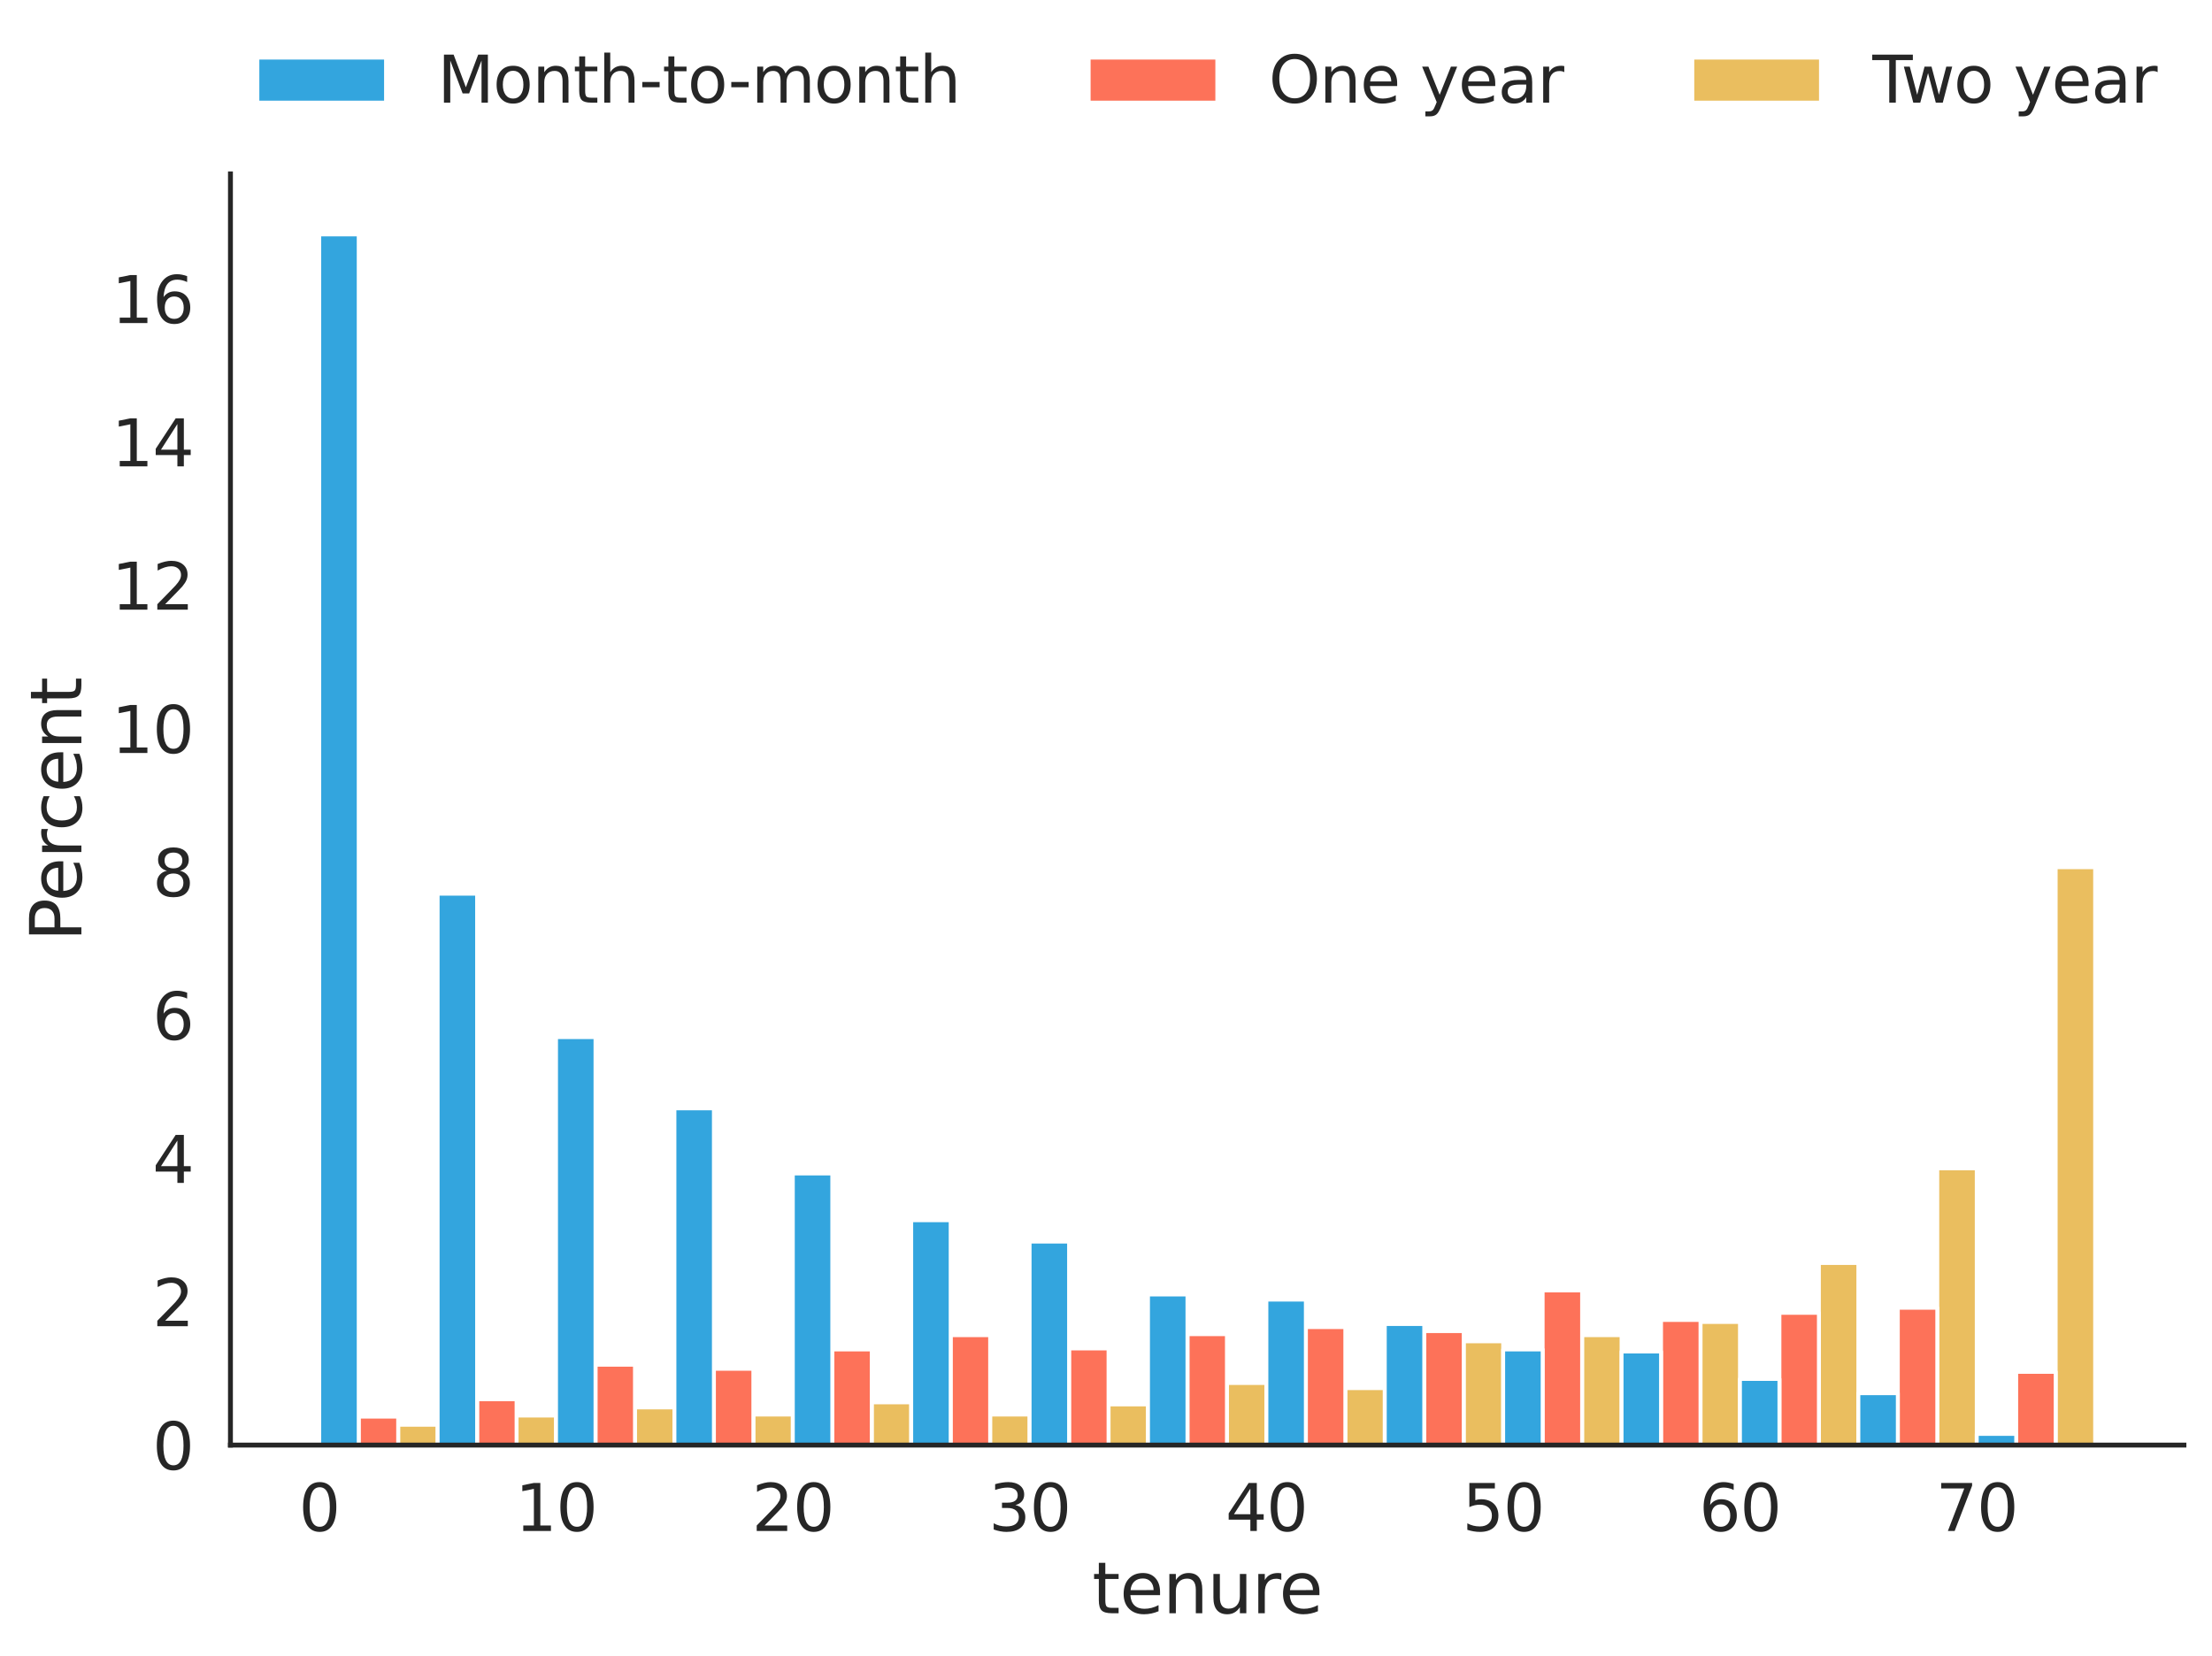 <?xml version="1.0" encoding="utf-8" standalone="no"?>
<!DOCTYPE svg PUBLIC "-//W3C//DTD SVG 1.1//EN"
  "http://www.w3.org/Graphics/SVG/1.1/DTD/svg11.dtd">
<svg xmlns:xlink="http://www.w3.org/1999/xlink" width="567.437pt" height="424.868pt" viewBox="0 0 567.437 424.868" xmlns="http://www.w3.org/2000/svg" version="1.1">
 <defs>
  <style type="text/css">*{stroke-linejoin: round; stroke-linecap: butt}</style>
 </defs>
 <g id="figure_1">
  <g id="patch_1">
   <path d="M 0 424.868 
L 567.437 424.868 
L 567.437 0 
L 0 0 
z
" style="fill: #ffffff"/>
  </g>
  <g id="axes_1">
   <g id="patch_2">
    <path d="M 59.117 370.779 
L 560.237 370.779 
L 560.237 44.619 
L 59.117 44.619 
z
" style="fill: #ffffff"/>
   </g>
   <g id="matplotlib.axis_1">
    <g id="xtick_1">
     <g id="text_1">
      <!-- 0 -->
      <g style="fill: #262626" transform="translate(76.646 392.816)scale(0.165 -0.165)">
       <defs>
        <path id="DejaVuSans-30" d="M 2034 4250 
Q 1547 4250 1301 3770 
Q 1056 3291 1056 2328 
Q 1056 1369 1301 889 
Q 1547 409 2034 409 
Q 2525 409 2770 889 
Q 3016 1369 3016 2328 
Q 3016 3291 2770 3770 
Q 2525 4250 2034 4250 
z
M 2034 4750 
Q 2819 4750 3233 4129 
Q 3647 3509 3647 2328 
Q 3647 1150 3233 529 
Q 2819 -91 2034 -91 
Q 1250 -91 836 529 
Q 422 1150 422 2328 
Q 422 3509 836 4129 
Q 1250 4750 2034 4750 
z
" transform="scale(0.016)"/>
       </defs>
       <use xlink:href="#DejaVuSans-30"/>
      </g>
     </g>
    </g>
    <g id="xtick_2">
     <g id="text_2">
      <!-- 10 -->
      <g style="fill: #262626" transform="translate(132.139 392.816)scale(0.165 -0.165)">
       <defs>
        <path id="DejaVuSans-31" d="M 794 531 
L 1825 531 
L 1825 4091 
L 703 3866 
L 703 4441 
L 1819 4666 
L 2450 4666 
L 2450 531 
L 3481 531 
L 3481 0 
L 794 0 
L 794 531 
z
" transform="scale(0.016)"/>
       </defs>
       <use xlink:href="#DejaVuSans-31"/>
       <use xlink:href="#DejaVuSans-30" x="63.623"/>
      </g>
     </g>
    </g>
    <g id="xtick_3">
     <g id="text_3">
      <!-- 20 -->
      <g style="fill: #262626" transform="translate(192.881 392.816)scale(0.165 -0.165)">
       <defs>
        <path id="DejaVuSans-32" d="M 1228 531 
L 3431 531 
L 3431 0 
L 469 0 
L 469 531 
Q 828 903 1448 1529 
Q 2069 2156 2228 2338 
Q 2531 2678 2651 2914 
Q 2772 3150 2772 3378 
Q 2772 3750 2511 3984 
Q 2250 4219 1831 4219 
Q 1534 4219 1204 4116 
Q 875 4013 500 3803 
L 500 4441 
Q 881 4594 1212 4672 
Q 1544 4750 1819 4750 
Q 2544 4750 2975 4387 
Q 3406 4025 3406 3419 
Q 3406 3131 3298 2873 
Q 3191 2616 2906 2266 
Q 2828 2175 2409 1742 
Q 1991 1309 1228 531 
z
" transform="scale(0.016)"/>
       </defs>
       <use xlink:href="#DejaVuSans-32"/>
       <use xlink:href="#DejaVuSans-30" x="63.623"/>
      </g>
     </g>
    </g>
    <g id="xtick_4">
     <g id="text_4">
      <!-- 30 -->
      <g style="fill: #262626" transform="translate(253.622 392.816)scale(0.165 -0.165)">
       <defs>
        <path id="DejaVuSans-33" d="M 2597 2516 
Q 3050 2419 3304 2112 
Q 3559 1806 3559 1356 
Q 3559 666 3084 287 
Q 2609 -91 1734 -91 
Q 1441 -91 1130 -33 
Q 819 25 488 141 
L 488 750 
Q 750 597 1062 519 
Q 1375 441 1716 441 
Q 2309 441 2620 675 
Q 2931 909 2931 1356 
Q 2931 1769 2642 2001 
Q 2353 2234 1838 2234 
L 1294 2234 
L 1294 2753 
L 1863 2753 
Q 2328 2753 2575 2939 
Q 2822 3125 2822 3475 
Q 2822 3834 2567 4026 
Q 2313 4219 1838 4219 
Q 1578 4219 1281 4162 
Q 984 4106 628 3988 
L 628 4550 
Q 988 4650 1302 4700 
Q 1616 4750 1894 4750 
Q 2613 4750 3031 4423 
Q 3450 4097 3450 3541 
Q 3450 3153 3228 2886 
Q 3006 2619 2597 2516 
z
" transform="scale(0.016)"/>
       </defs>
       <use xlink:href="#DejaVuSans-33"/>
       <use xlink:href="#DejaVuSans-30" x="63.623"/>
      </g>
     </g>
    </g>
    <g id="xtick_5">
     <g id="text_5">
      <!-- 40 -->
      <g style="fill: #262626" transform="translate(314.364 392.816)scale(0.165 -0.165)">
       <defs>
        <path id="DejaVuSans-34" d="M 2419 4116 
L 825 1625 
L 2419 1625 
L 2419 4116 
z
M 2253 4666 
L 3047 4666 
L 3047 1625 
L 3713 1625 
L 3713 1100 
L 3047 1100 
L 3047 0 
L 2419 0 
L 2419 1100 
L 313 1100 
L 313 1709 
L 2253 4666 
z
" transform="scale(0.016)"/>
       </defs>
       <use xlink:href="#DejaVuSans-34"/>
       <use xlink:href="#DejaVuSans-30" x="63.623"/>
      </g>
     </g>
    </g>
    <g id="xtick_6">
     <g id="text_6">
      <!-- 50 -->
      <g style="fill: #262626" transform="translate(375.106 392.816)scale(0.165 -0.165)">
       <defs>
        <path id="DejaVuSans-35" d="M 691 4666 
L 3169 4666 
L 3169 4134 
L 1269 4134 
L 1269 2991 
Q 1406 3038 1543 3061 
Q 1681 3084 1819 3084 
Q 2600 3084 3056 2656 
Q 3513 2228 3513 1497 
Q 3513 744 3044 326 
Q 2575 -91 1722 -91 
Q 1428 -91 1123 -41 
Q 819 9 494 109 
L 494 744 
Q 775 591 1075 516 
Q 1375 441 1709 441 
Q 2250 441 2565 725 
Q 2881 1009 2881 1497 
Q 2881 1984 2565 2268 
Q 2250 2553 1709 2553 
Q 1456 2553 1204 2497 
Q 953 2441 691 2322 
L 691 4666 
z
" transform="scale(0.016)"/>
       </defs>
       <use xlink:href="#DejaVuSans-35"/>
       <use xlink:href="#DejaVuSans-30" x="63.623"/>
      </g>
     </g>
    </g>
    <g id="xtick_7">
     <g id="text_7">
      <!-- 60 -->
      <g style="fill: #262626" transform="translate(435.848 392.816)scale(0.165 -0.165)">
       <defs>
        <path id="DejaVuSans-36" d="M 2113 2584 
Q 1688 2584 1439 2293 
Q 1191 2003 1191 1497 
Q 1191 994 1439 701 
Q 1688 409 2113 409 
Q 2538 409 2786 701 
Q 3034 994 3034 1497 
Q 3034 2003 2786 2293 
Q 2538 2584 2113 2584 
z
M 3366 4563 
L 3366 3988 
Q 3128 4100 2886 4159 
Q 2644 4219 2406 4219 
Q 1781 4219 1451 3797 
Q 1122 3375 1075 2522 
Q 1259 2794 1537 2939 
Q 1816 3084 2150 3084 
Q 2853 3084 3261 2657 
Q 3669 2231 3669 1497 
Q 3669 778 3244 343 
Q 2819 -91 2113 -91 
Q 1303 -91 875 529 
Q 447 1150 447 2328 
Q 447 3434 972 4092 
Q 1497 4750 2381 4750 
Q 2619 4750 2861 4703 
Q 3103 4656 3366 4563 
z
" transform="scale(0.016)"/>
       </defs>
       <use xlink:href="#DejaVuSans-36"/>
       <use xlink:href="#DejaVuSans-30" x="63.623"/>
      </g>
     </g>
    </g>
    <g id="xtick_8">
     <g id="text_8">
      <!-- 70 -->
      <g style="fill: #262626" transform="translate(496.59 392.816)scale(0.165 -0.165)">
       <defs>
        <path id="DejaVuSans-37" d="M 525 4666 
L 3525 4666 
L 3525 4397 
L 1831 0 
L 1172 0 
L 2766 4134 
L 525 4134 
L 525 4666 
z
" transform="scale(0.016)"/>
       </defs>
       <use xlink:href="#DejaVuSans-37"/>
       <use xlink:href="#DejaVuSans-30" x="63.623"/>
      </g>
     </g>
    </g>
    <g id="text_9">
     <!-- tenure -->
     <g style="fill: #262626" transform="translate(280.168 413.925)scale(0.18 -0.18)">
      <defs>
       <path id="DejaVuSans-74" d="M 1172 4494 
L 1172 3500 
L 2356 3500 
L 2356 3053 
L 1172 3053 
L 1172 1153 
Q 1172 725 1289 603 
Q 1406 481 1766 481 
L 2356 481 
L 2356 0 
L 1766 0 
Q 1100 0 847 248 
Q 594 497 594 1153 
L 594 3053 
L 172 3053 
L 172 3500 
L 594 3500 
L 594 4494 
L 1172 4494 
z
" transform="scale(0.016)"/>
       <path id="DejaVuSans-65" d="M 3597 1894 
L 3597 1613 
L 953 1613 
Q 991 1019 1311 708 
Q 1631 397 2203 397 
Q 2534 397 2845 478 
Q 3156 559 3463 722 
L 3463 178 
Q 3153 47 2828 -22 
Q 2503 -91 2169 -91 
Q 1331 -91 842 396 
Q 353 884 353 1716 
Q 353 2575 817 3079 
Q 1281 3584 2069 3584 
Q 2775 3584 3186 3129 
Q 3597 2675 3597 1894 
z
M 3022 2063 
Q 3016 2534 2758 2815 
Q 2500 3097 2075 3097 
Q 1594 3097 1305 2825 
Q 1016 2553 972 2059 
L 3022 2063 
z
" transform="scale(0.016)"/>
       <path id="DejaVuSans-6e" d="M 3513 2113 
L 3513 0 
L 2938 0 
L 2938 2094 
Q 2938 2591 2744 2837 
Q 2550 3084 2163 3084 
Q 1697 3084 1428 2787 
Q 1159 2491 1159 1978 
L 1159 0 
L 581 0 
L 581 3500 
L 1159 3500 
L 1159 2956 
Q 1366 3272 1645 3428 
Q 1925 3584 2291 3584 
Q 2894 3584 3203 3211 
Q 3513 2838 3513 2113 
z
" transform="scale(0.016)"/>
       <path id="DejaVuSans-75" d="M 544 1381 
L 544 3500 
L 1119 3500 
L 1119 1403 
Q 1119 906 1312 657 
Q 1506 409 1894 409 
Q 2359 409 2629 706 
Q 2900 1003 2900 1516 
L 2900 3500 
L 3475 3500 
L 3475 0 
L 2900 0 
L 2900 538 
Q 2691 219 2414 64 
Q 2138 -91 1772 -91 
Q 1169 -91 856 284 
Q 544 659 544 1381 
z
M 1991 3584 
L 1991 3584 
z
" transform="scale(0.016)"/>
       <path id="DejaVuSans-72" d="M 2631 2963 
Q 2534 3019 2420 3045 
Q 2306 3072 2169 3072 
Q 1681 3072 1420 2755 
Q 1159 2438 1159 1844 
L 1159 0 
L 581 0 
L 581 3500 
L 1159 3500 
L 1159 2956 
Q 1341 3275 1631 3429 
Q 1922 3584 2338 3584 
Q 2397 3584 2469 3576 
Q 2541 3569 2628 3553 
L 2631 2963 
z
" transform="scale(0.016)"/>
      </defs>
      <use xlink:href="#DejaVuSans-74"/>
      <use xlink:href="#DejaVuSans-65" x="39.209"/>
      <use xlink:href="#DejaVuSans-6e" x="100.732"/>
      <use xlink:href="#DejaVuSans-75" x="164.111"/>
      <use xlink:href="#DejaVuSans-72" x="227.49"/>
      <use xlink:href="#DejaVuSans-65" x="266.354"/>
     </g>
    </g>
   </g>
   <g id="matplotlib.axis_2">
    <g id="ytick_1">
     <g id="text_10">
      <!-- 0 -->
      <g style="fill: #262626" transform="translate(39.119 377.048)scale(0.165 -0.165)">
       <use xlink:href="#DejaVuSans-30"/>
      </g>
     </g>
    </g>
    <g id="ytick_2">
     <g id="text_11">
      <!-- 2 -->
      <g style="fill: #262626" transform="translate(39.119 340.279)scale(0.165 -0.165)">
       <use xlink:href="#DejaVuSans-32"/>
      </g>
     </g>
    </g>
    <g id="ytick_3">
     <g id="text_12">
      <!-- 4 -->
      <g style="fill: #262626" transform="translate(39.119 303.51)scale(0.165 -0.165)">
       <use xlink:href="#DejaVuSans-34"/>
      </g>
     </g>
    </g>
    <g id="ytick_4">
     <g id="text_13">
      <!-- 6 -->
      <g style="fill: #262626" transform="translate(39.119 266.741)scale(0.165 -0.165)">
       <use xlink:href="#DejaVuSans-36"/>
      </g>
     </g>
    </g>
    <g id="ytick_5">
     <g id="text_14">
      <!-- 8 -->
      <g style="fill: #262626" transform="translate(39.119 229.972)scale(0.165 -0.165)">
       <defs>
        <path id="DejaVuSans-38" d="M 2034 2216 
Q 1584 2216 1326 1975 
Q 1069 1734 1069 1313 
Q 1069 891 1326 650 
Q 1584 409 2034 409 
Q 2484 409 2743 651 
Q 3003 894 3003 1313 
Q 3003 1734 2745 1975 
Q 2488 2216 2034 2216 
z
M 1403 2484 
Q 997 2584 770 2862 
Q 544 3141 544 3541 
Q 544 4100 942 4425 
Q 1341 4750 2034 4750 
Q 2731 4750 3128 4425 
Q 3525 4100 3525 3541 
Q 3525 3141 3298 2862 
Q 3072 2584 2669 2484 
Q 3125 2378 3379 2068 
Q 3634 1759 3634 1313 
Q 3634 634 3220 271 
Q 2806 -91 2034 -91 
Q 1263 -91 848 271 
Q 434 634 434 1313 
Q 434 1759 690 2068 
Q 947 2378 1403 2484 
z
M 1172 3481 
Q 1172 3119 1398 2916 
Q 1625 2713 2034 2713 
Q 2441 2713 2670 2916 
Q 2900 3119 2900 3481 
Q 2900 3844 2670 4047 
Q 2441 4250 2034 4250 
Q 1625 4250 1398 4047 
Q 1172 3844 1172 3481 
z
" transform="scale(0.016)"/>
       </defs>
       <use xlink:href="#DejaVuSans-38"/>
      </g>
     </g>
    </g>
    <g id="ytick_6">
     <g id="text_15">
      <!-- 10 -->
      <g style="fill: #262626" transform="translate(28.621 193.202)scale(0.165 -0.165)">
       <use xlink:href="#DejaVuSans-31"/>
       <use xlink:href="#DejaVuSans-30" x="63.623"/>
      </g>
     </g>
    </g>
    <g id="ytick_7">
     <g id="text_16">
      <!-- 12 -->
      <g style="fill: #262626" transform="translate(28.621 156.433)scale(0.165 -0.165)">
       <use xlink:href="#DejaVuSans-31"/>
       <use xlink:href="#DejaVuSans-32" x="63.623"/>
      </g>
     </g>
    </g>
    <g id="ytick_8">
     <g id="text_17">
      <!-- 14 -->
      <g style="fill: #262626" transform="translate(28.621 119.664)scale(0.165 -0.165)">
       <use xlink:href="#DejaVuSans-31"/>
       <use xlink:href="#DejaVuSans-34" x="63.623"/>
      </g>
     </g>
    </g>
    <g id="ytick_9">
     <g id="text_18">
      <!-- 16 -->
      <g style="fill: #262626" transform="translate(28.621 82.895)scale(0.165 -0.165)">
       <use xlink:href="#DejaVuSans-31"/>
       <use xlink:href="#DejaVuSans-36" x="63.623"/>
      </g>
     </g>
    </g>
    <g id="text_19">
     <!-- Percent -->
     <g style="fill: #262626" transform="translate(20.877 241.553)rotate(-90)scale(0.18 -0.18)">
      <defs>
       <path id="DejaVuSans-50" d="M 1259 4147 
L 1259 2394 
L 2053 2394 
Q 2494 2394 2734 2622 
Q 2975 2850 2975 3272 
Q 2975 3691 2734 3919 
Q 2494 4147 2053 4147 
L 1259 4147 
z
M 628 4666 
L 2053 4666 
Q 2838 4666 3239 4311 
Q 3641 3956 3641 3272 
Q 3641 2581 3239 2228 
Q 2838 1875 2053 1875 
L 1259 1875 
L 1259 0 
L 628 0 
L 628 4666 
z
" transform="scale(0.016)"/>
       <path id="DejaVuSans-63" d="M 3122 3366 
L 3122 2828 
Q 2878 2963 2633 3030 
Q 2388 3097 2138 3097 
Q 1578 3097 1268 2742 
Q 959 2388 959 1747 
Q 959 1106 1268 751 
Q 1578 397 2138 397 
Q 2388 397 2633 464 
Q 2878 531 3122 666 
L 3122 134 
Q 2881 22 2623 -34 
Q 2366 -91 2075 -91 
Q 1284 -91 818 406 
Q 353 903 353 1747 
Q 353 2603 823 3093 
Q 1294 3584 2113 3584 
Q 2378 3584 2631 3529 
Q 2884 3475 3122 3366 
z
" transform="scale(0.016)"/>
      </defs>
      <use xlink:href="#DejaVuSans-50"/>
      <use xlink:href="#DejaVuSans-65" x="56.678"/>
      <use xlink:href="#DejaVuSans-72" x="118.201"/>
      <use xlink:href="#DejaVuSans-63" x="157.064"/>
      <use xlink:href="#DejaVuSans-65" x="212.045"/>
      <use xlink:href="#DejaVuSans-6e" x="273.568"/>
      <use xlink:href="#DejaVuSans-74" x="336.947"/>
     </g>
    </g>
   </g>
   <g id="patch_3">
    <path d="M 102.142 370.779 
L 112.266 370.779 
L 112.266 365.558 
L 102.142 365.558 
z
" clip-path="url(#p3e8f21738a)" style="fill: #e5ae38; fill-opacity: 0.8; stroke: #ffffff; stroke-linejoin: miter"/>
   </g>
   <g id="patch_4">
    <path d="M 132.513 370.779 
L 142.637 370.779 
L 142.637 363.209 
L 132.513 363.209 
z
" clip-path="url(#p3e8f21738a)" style="fill: #e5ae38; fill-opacity: 0.8; stroke: #ffffff; stroke-linejoin: miter"/>
   </g>
   <g id="patch_5">
    <path d="M 162.884 370.779 
L 173.008 370.779 
L 173.008 361.121 
L 162.884 361.121 
z
" clip-path="url(#p3e8f21738a)" style="fill: #e5ae38; fill-opacity: 0.8; stroke: #ffffff; stroke-linejoin: miter"/>
   </g>
   <g id="patch_6">
    <path d="M 193.255 370.779 
L 203.379 370.779 
L 203.379 362.948 
L 193.255 362.948 
z
" clip-path="url(#p3e8f21738a)" style="fill: #e5ae38; fill-opacity: 0.8; stroke: #ffffff; stroke-linejoin: miter"/>
   </g>
   <g id="patch_7">
    <path d="M 223.626 370.779 
L 233.75 370.779 
L 233.75 359.816 
L 223.626 359.816 
z
" clip-path="url(#p3e8f21738a)" style="fill: #e5ae38; fill-opacity: 0.8; stroke: #ffffff; stroke-linejoin: miter"/>
   </g>
   <g id="patch_8">
    <path d="M 253.997 370.779 
L 264.121 370.779 
L 264.121 362.948 
L 253.997 362.948 
z
" clip-path="url(#p3e8f21738a)" style="fill: #e5ae38; fill-opacity: 0.8; stroke: #ffffff; stroke-linejoin: miter"/>
   </g>
   <g id="patch_9">
    <path d="M 284.368 370.779 
L 294.491 370.779 
L 294.491 360.338 
L 284.368 360.338 
z
" clip-path="url(#p3e8f21738a)" style="fill: #e5ae38; fill-opacity: 0.8; stroke: #ffffff; stroke-linejoin: miter"/>
   </g>
   <g id="patch_10">
    <path d="M 314.739 370.779 
L 324.862 370.779 
L 324.862 354.856 
L 314.739 354.856 
z
" clip-path="url(#p3e8f21738a)" style="fill: #e5ae38; fill-opacity: 0.8; stroke: #ffffff; stroke-linejoin: miter"/>
   </g>
   <g id="patch_11">
    <path d="M 345.11 370.779 
L 355.233 370.779 
L 355.233 356.161 
L 345.11 356.161 
z
" clip-path="url(#p3e8f21738a)" style="fill: #e5ae38; fill-opacity: 0.8; stroke: #ffffff; stroke-linejoin: miter"/>
   </g>
   <g id="patch_12">
    <path d="M 375.481 370.779 
L 385.604 370.779 
L 385.604 344.154 
L 375.481 344.154 
z
" clip-path="url(#p3e8f21738a)" style="fill: #e5ae38; fill-opacity: 0.8; stroke: #ffffff; stroke-linejoin: miter"/>
   </g>
   <g id="patch_13">
    <path d="M 405.851 370.779 
L 415.975 370.779 
L 415.975 342.587 
L 405.851 342.587 
z
" clip-path="url(#p3e8f21738a)" style="fill: #e5ae38; fill-opacity: 0.8; stroke: #ffffff; stroke-linejoin: miter"/>
   </g>
   <g id="patch_14">
    <path d="M 436.222 370.779 
L 446.346 370.779 
L 446.346 339.194 
L 436.222 339.194 
z
" clip-path="url(#p3e8f21738a)" style="fill: #e5ae38; fill-opacity: 0.8; stroke: #ffffff; stroke-linejoin: miter"/>
   </g>
   <g id="patch_15">
    <path d="M 466.593 370.779 
L 476.717 370.779 
L 476.717 324.054 
L 466.593 324.054 
z
" clip-path="url(#p3e8f21738a)" style="fill: #e5ae38; fill-opacity: 0.8; stroke: #ffffff; stroke-linejoin: miter"/>
   </g>
   <g id="patch_16">
    <path d="M 496.964 370.779 
L 507.088 370.779 
L 507.088 299.778 
L 496.964 299.778 
z
" clip-path="url(#p3e8f21738a)" style="fill: #e5ae38; fill-opacity: 0.8; stroke: #ffffff; stroke-linejoin: miter"/>
   </g>
   <g id="patch_17">
    <path d="M 527.335 370.779 
L 537.459 370.779 
L 537.459 222.512 
L 527.335 222.512 
z
" clip-path="url(#p3e8f21738a)" style="fill: #e5ae38; fill-opacity: 0.8; stroke: #ffffff; stroke-linejoin: miter"/>
   </g>
   <g id="patch_18">
    <path d="M 92.019 370.779 
L 102.142 370.779 
L 102.142 363.47 
L 92.019 363.47 
z
" clip-path="url(#p3e8f21738a)" style="fill: #fc4f30; fill-opacity: 0.8; stroke: #ffffff; stroke-linejoin: miter"/>
   </g>
   <g id="patch_19">
    <path d="M 122.39 370.779 
L 132.513 370.779 
L 132.513 359.032 
L 122.39 359.032 
z
" clip-path="url(#p3e8f21738a)" style="fill: #fc4f30; fill-opacity: 0.8; stroke: #ffffff; stroke-linejoin: miter"/>
   </g>
   <g id="patch_20">
    <path d="M 152.761 370.779 
L 162.884 370.779 
L 162.884 350.157 
L 152.761 350.157 
z
" clip-path="url(#p3e8f21738a)" style="fill: #fc4f30; fill-opacity: 0.8; stroke: #ffffff; stroke-linejoin: miter"/>
   </g>
   <g id="patch_21">
    <path d="M 183.131 370.779 
L 193.255 370.779 
L 193.255 351.201 
L 183.131 351.201 
z
" clip-path="url(#p3e8f21738a)" style="fill: #fc4f30; fill-opacity: 0.8; stroke: #ffffff; stroke-linejoin: miter"/>
   </g>
   <g id="patch_22">
    <path d="M 213.502 370.779 
L 223.626 370.779 
L 223.626 346.242 
L 213.502 346.242 
z
" clip-path="url(#p3e8f21738a)" style="fill: #fc4f30; fill-opacity: 0.8; stroke: #ffffff; stroke-linejoin: miter"/>
   </g>
   <g id="patch_23">
    <path d="M 243.873 370.779 
L 253.997 370.779 
L 253.997 342.587 
L 243.873 342.587 
z
" clip-path="url(#p3e8f21738a)" style="fill: #fc4f30; fill-opacity: 0.8; stroke: #ffffff; stroke-linejoin: miter"/>
   </g>
   <g id="patch_24">
    <path d="M 274.244 370.779 
L 284.368 370.779 
L 284.368 345.981 
L 274.244 345.981 
z
" clip-path="url(#p3e8f21738a)" style="fill: #fc4f30; fill-opacity: 0.8; stroke: #ffffff; stroke-linejoin: miter"/>
   </g>
   <g id="patch_25">
    <path d="M 304.615 370.779 
L 314.739 370.779 
L 314.739 342.326 
L 304.615 342.326 
z
" clip-path="url(#p3e8f21738a)" style="fill: #fc4f30; fill-opacity: 0.8; stroke: #ffffff; stroke-linejoin: miter"/>
   </g>
   <g id="patch_26">
    <path d="M 334.986 370.779 
L 345.11 370.779 
L 345.11 340.499 
L 334.986 340.499 
z
" clip-path="url(#p3e8f21738a)" style="fill: #fc4f30; fill-opacity: 0.8; stroke: #ffffff; stroke-linejoin: miter"/>
   </g>
   <g id="patch_27">
    <path d="M 365.357 370.779 
L 375.481 370.779 
L 375.481 341.543 
L 365.357 341.543 
z
" clip-path="url(#p3e8f21738a)" style="fill: #fc4f30; fill-opacity: 0.8; stroke: #ffffff; stroke-linejoin: miter"/>
   </g>
   <g id="patch_28">
    <path d="M 395.728 370.779 
L 405.851 370.779 
L 405.851 331.102 
L 395.728 331.102 
z
" clip-path="url(#p3e8f21738a)" style="fill: #fc4f30; fill-opacity: 0.8; stroke: #ffffff; stroke-linejoin: miter"/>
   </g>
   <g id="patch_29">
    <path d="M 426.099 370.779 
L 436.222 370.779 
L 436.222 338.672 
L 426.099 338.672 
z
" clip-path="url(#p3e8f21738a)" style="fill: #fc4f30; fill-opacity: 0.8; stroke: #ffffff; stroke-linejoin: miter"/>
   </g>
   <g id="patch_30">
    <path d="M 456.47 370.779 
L 466.593 370.779 
L 466.593 336.845 
L 456.47 336.845 
z
" clip-path="url(#p3e8f21738a)" style="fill: #fc4f30; fill-opacity: 0.8; stroke: #ffffff; stroke-linejoin: miter"/>
   </g>
   <g id="patch_31">
    <path d="M 486.841 370.779 
L 496.964 370.779 
L 496.964 335.54 
L 486.841 335.54 
z
" clip-path="url(#p3e8f21738a)" style="fill: #fc4f30; fill-opacity: 0.8; stroke: #ffffff; stroke-linejoin: miter"/>
   </g>
   <g id="patch_32">
    <path d="M 517.211 370.779 
L 527.335 370.779 
L 527.335 351.985 
L 517.211 351.985 
z
" clip-path="url(#p3e8f21738a)" style="fill: #fc4f30; fill-opacity: 0.8; stroke: #ffffff; stroke-linejoin: miter"/>
   </g>
   <g id="patch_33">
    <path d="M 81.895 370.779 
L 92.019 370.779 
L 92.019 60.15 
L 81.895 60.15 
z
" clip-path="url(#p3e8f21738a)" style="fill: #008fd5; fill-opacity: 0.8; stroke: #ffffff; stroke-linejoin: miter"/>
   </g>
   <g id="patch_34">
    <path d="M 112.266 370.779 
L 122.39 370.779 
L 122.39 229.299 
L 112.266 229.299 
z
" clip-path="url(#p3e8f21738a)" style="fill: #008fd5; fill-opacity: 0.8; stroke: #ffffff; stroke-linejoin: miter"/>
   </g>
   <g id="patch_35">
    <path d="M 142.637 370.779 
L 152.761 370.779 
L 152.761 266.105 
L 142.637 266.105 
z
" clip-path="url(#p3e8f21738a)" style="fill: #008fd5; fill-opacity: 0.8; stroke: #ffffff; stroke-linejoin: miter"/>
   </g>
   <g id="patch_36">
    <path d="M 173.008 370.779 
L 183.131 370.779 
L 183.131 284.377 
L 173.008 284.377 
z
" clip-path="url(#p3e8f21738a)" style="fill: #008fd5; fill-opacity: 0.8; stroke: #ffffff; stroke-linejoin: miter"/>
   </g>
   <g id="patch_37">
    <path d="M 203.379 370.779 
L 213.502 370.779 
L 213.502 301.083 
L 203.379 301.083 
z
" clip-path="url(#p3e8f21738a)" style="fill: #008fd5; fill-opacity: 0.8; stroke: #ffffff; stroke-linejoin: miter"/>
   </g>
   <g id="patch_38">
    <path d="M 233.75 370.779 
L 243.873 370.779 
L 243.873 313.091 
L 233.75 313.091 
z
" clip-path="url(#p3e8f21738a)" style="fill: #008fd5; fill-opacity: 0.8; stroke: #ffffff; stroke-linejoin: miter"/>
   </g>
   <g id="patch_39">
    <path d="M 264.121 370.779 
L 274.244 370.779 
L 274.244 318.572 
L 264.121 318.572 
z
" clip-path="url(#p3e8f21738a)" style="fill: #008fd5; fill-opacity: 0.8; stroke: #ffffff; stroke-linejoin: miter"/>
   </g>
   <g id="patch_40">
    <path d="M 294.491 370.779 
L 304.615 370.779 
L 304.615 332.146 
L 294.491 332.146 
z
" clip-path="url(#p3e8f21738a)" style="fill: #008fd5; fill-opacity: 0.8; stroke: #ffffff; stroke-linejoin: miter"/>
   </g>
   <g id="patch_41">
    <path d="M 324.862 370.779 
L 334.986 370.779 
L 334.986 333.451 
L 324.862 333.451 
z
" clip-path="url(#p3e8f21738a)" style="fill: #008fd5; fill-opacity: 0.8; stroke: #ffffff; stroke-linejoin: miter"/>
   </g>
   <g id="patch_42">
    <path d="M 355.233 370.779 
L 365.357 370.779 
L 365.357 339.716 
L 355.233 339.716 
z
" clip-path="url(#p3e8f21738a)" style="fill: #008fd5; fill-opacity: 0.8; stroke: #ffffff; stroke-linejoin: miter"/>
   </g>
   <g id="patch_43">
    <path d="M 385.604 370.779 
L 395.728 370.779 
L 395.728 346.242 
L 385.604 346.242 
z
" clip-path="url(#p3e8f21738a)" style="fill: #008fd5; fill-opacity: 0.8; stroke: #ffffff; stroke-linejoin: miter"/>
   </g>
   <g id="patch_44">
    <path d="M 415.975 370.779 
L 426.099 370.779 
L 426.099 346.764 
L 415.975 346.764 
z
" clip-path="url(#p3e8f21738a)" style="fill: #008fd5; fill-opacity: 0.8; stroke: #ffffff; stroke-linejoin: miter"/>
   </g>
   <g id="patch_45">
    <path d="M 446.346 370.779 
L 456.47 370.779 
L 456.47 353.812 
L 446.346 353.812 
z
" clip-path="url(#p3e8f21738a)" style="fill: #008fd5; fill-opacity: 0.8; stroke: #ffffff; stroke-linejoin: miter"/>
   </g>
   <g id="patch_46">
    <path d="M 476.717 370.779 
L 486.841 370.779 
L 486.841 357.466 
L 476.717 357.466 
z
" clip-path="url(#p3e8f21738a)" style="fill: #008fd5; fill-opacity: 0.8; stroke: #ffffff; stroke-linejoin: miter"/>
   </g>
   <g id="patch_47">
    <path d="M 507.088 370.779 
L 517.211 370.779 
L 517.211 367.908 
L 507.088 367.908 
z
" clip-path="url(#p3e8f21738a)" style="fill: #008fd5; fill-opacity: 0.8; stroke: #ffffff; stroke-linejoin: miter"/>
   </g>
   <g id="patch_48">
    <path d="M 59.117 370.779 
L 59.117 44.619 
" style="fill: none; stroke: #262626; stroke-width: 1.25; stroke-linejoin: miter; stroke-linecap: square"/>
   </g>
   <g id="patch_49">
    <path d="M 59.117 370.779 
L 560.237 370.779 
" style="fill: none; stroke: #262626; stroke-width: 1.25; stroke-linejoin: miter; stroke-linecap: square"/>
   </g>
   <g id="legend_1">
    <g id="patch_50">
     <path d="M 66.026 26.337 
L 99.026 26.337 
L 99.026 14.787 
L 66.026 14.787 
z
" style="fill: #008fd5; fill-opacity: 0.8; stroke: #ffffff; stroke-linejoin: miter"/>
    </g>
    <g id="text_20">
     <!-- Month-to-month -->
     <g style="fill: #262626" transform="translate(112.226 26.337)scale(0.165 -0.165)">
      <defs>
       <path id="DejaVuSans-4d" d="M 628 4666 
L 1569 4666 
L 2759 1491 
L 3956 4666 
L 4897 4666 
L 4897 0 
L 4281 0 
L 4281 4097 
L 3078 897 
L 2444 897 
L 1241 4097 
L 1241 0 
L 628 0 
L 628 4666 
z
" transform="scale(0.016)"/>
       <path id="DejaVuSans-6f" d="M 1959 3097 
Q 1497 3097 1228 2736 
Q 959 2375 959 1747 
Q 959 1119 1226 758 
Q 1494 397 1959 397 
Q 2419 397 2687 759 
Q 2956 1122 2956 1747 
Q 2956 2369 2687 2733 
Q 2419 3097 1959 3097 
z
M 1959 3584 
Q 2709 3584 3137 3096 
Q 3566 2609 3566 1747 
Q 3566 888 3137 398 
Q 2709 -91 1959 -91 
Q 1206 -91 779 398 
Q 353 888 353 1747 
Q 353 2609 779 3096 
Q 1206 3584 1959 3584 
z
" transform="scale(0.016)"/>
       <path id="DejaVuSans-68" d="M 3513 2113 
L 3513 0 
L 2938 0 
L 2938 2094 
Q 2938 2591 2744 2837 
Q 2550 3084 2163 3084 
Q 1697 3084 1428 2787 
Q 1159 2491 1159 1978 
L 1159 0 
L 581 0 
L 581 4863 
L 1159 4863 
L 1159 2956 
Q 1366 3272 1645 3428 
Q 1925 3584 2291 3584 
Q 2894 3584 3203 3211 
Q 3513 2838 3513 2113 
z
" transform="scale(0.016)"/>
       <path id="DejaVuSans-2d" d="M 313 2009 
L 1997 2009 
L 1997 1497 
L 313 1497 
L 313 2009 
z
" transform="scale(0.016)"/>
       <path id="DejaVuSans-6d" d="M 3328 2828 
Q 3544 3216 3844 3400 
Q 4144 3584 4550 3584 
Q 5097 3584 5394 3201 
Q 5691 2819 5691 2113 
L 5691 0 
L 5113 0 
L 5113 2094 
Q 5113 2597 4934 2840 
Q 4756 3084 4391 3084 
Q 3944 3084 3684 2787 
Q 3425 2491 3425 1978 
L 3425 0 
L 2847 0 
L 2847 2094 
Q 2847 2600 2669 2842 
Q 2491 3084 2119 3084 
Q 1678 3084 1418 2786 
Q 1159 2488 1159 1978 
L 1159 0 
L 581 0 
L 581 3500 
L 1159 3500 
L 1159 2956 
Q 1356 3278 1631 3431 
Q 1906 3584 2284 3584 
Q 2666 3584 2933 3390 
Q 3200 3197 3328 2828 
z
" transform="scale(0.016)"/>
      </defs>
      <use xlink:href="#DejaVuSans-4d"/>
      <use xlink:href="#DejaVuSans-6f" x="86.279"/>
      <use xlink:href="#DejaVuSans-6e" x="147.461"/>
      <use xlink:href="#DejaVuSans-74" x="210.84"/>
      <use xlink:href="#DejaVuSans-68" x="250.049"/>
      <use xlink:href="#DejaVuSans-2d" x="313.428"/>
      <use xlink:href="#DejaVuSans-74" x="349.512"/>
      <use xlink:href="#DejaVuSans-6f" x="388.721"/>
      <use xlink:href="#DejaVuSans-2d" x="451.777"/>
      <use xlink:href="#DejaVuSans-6d" x="487.861"/>
      <use xlink:href="#DejaVuSans-6f" x="585.273"/>
      <use xlink:href="#DejaVuSans-6e" x="646.455"/>
      <use xlink:href="#DejaVuSans-74" x="709.834"/>
      <use xlink:href="#DejaVuSans-68" x="749.043"/>
     </g>
    </g>
    <g id="patch_51">
     <path d="M 279.27 26.337 
L 312.27 26.337 
L 312.27 14.787 
L 279.27 14.787 
z
" style="fill: #fc4f30; fill-opacity: 0.8; stroke: #ffffff; stroke-linejoin: miter"/>
    </g>
    <g id="text_21">
     <!-- One year -->
     <g style="fill: #262626" transform="translate(325.47 26.337)scale(0.165 -0.165)">
      <defs>
       <path id="DejaVuSans-4f" d="M 2522 4238 
Q 1834 4238 1429 3725 
Q 1025 3213 1025 2328 
Q 1025 1447 1429 934 
Q 1834 422 2522 422 
Q 3209 422 3611 934 
Q 4013 1447 4013 2328 
Q 4013 3213 3611 3725 
Q 3209 4238 2522 4238 
z
M 2522 4750 
Q 3503 4750 4090 4092 
Q 4678 3434 4678 2328 
Q 4678 1225 4090 567 
Q 3503 -91 2522 -91 
Q 1538 -91 948 565 
Q 359 1222 359 2328 
Q 359 3434 948 4092 
Q 1538 4750 2522 4750 
z
" transform="scale(0.016)"/>
       <path id="DejaVuSans-20" transform="scale(0.016)"/>
       <path id="DejaVuSans-79" d="M 2059 -325 
Q 1816 -950 1584 -1140 
Q 1353 -1331 966 -1331 
L 506 -1331 
L 506 -850 
L 844 -850 
Q 1081 -850 1212 -737 
Q 1344 -625 1503 -206 
L 1606 56 
L 191 3500 
L 800 3500 
L 1894 763 
L 2988 3500 
L 3597 3500 
L 2059 -325 
z
" transform="scale(0.016)"/>
       <path id="DejaVuSans-61" d="M 2194 1759 
Q 1497 1759 1228 1600 
Q 959 1441 959 1056 
Q 959 750 1161 570 
Q 1363 391 1709 391 
Q 2188 391 2477 730 
Q 2766 1069 2766 1631 
L 2766 1759 
L 2194 1759 
z
M 3341 1997 
L 3341 0 
L 2766 0 
L 2766 531 
Q 2569 213 2275 61 
Q 1981 -91 1556 -91 
Q 1019 -91 701 211 
Q 384 513 384 1019 
Q 384 1609 779 1909 
Q 1175 2209 1959 2209 
L 2766 2209 
L 2766 2266 
Q 2766 2663 2505 2880 
Q 2244 3097 1772 3097 
Q 1472 3097 1187 3025 
Q 903 2953 641 2809 
L 641 3341 
Q 956 3463 1253 3523 
Q 1550 3584 1831 3584 
Q 2591 3584 2966 3190 
Q 3341 2797 3341 1997 
z
" transform="scale(0.016)"/>
      </defs>
      <use xlink:href="#DejaVuSans-4f"/>
      <use xlink:href="#DejaVuSans-6e" x="78.711"/>
      <use xlink:href="#DejaVuSans-65" x="142.09"/>
      <use xlink:href="#DejaVuSans-20" x="203.613"/>
      <use xlink:href="#DejaVuSans-79" x="235.4"/>
      <use xlink:href="#DejaVuSans-65" x="294.58"/>
      <use xlink:href="#DejaVuSans-61" x="356.104"/>
      <use xlink:href="#DejaVuSans-72" x="417.383"/>
     </g>
    </g>
    <g id="patch_52">
     <path d="M 434.126 26.337 
L 467.126 26.337 
L 467.126 14.787 
L 434.126 14.787 
z
" style="fill: #e5ae38; fill-opacity: 0.8; stroke: #ffffff; stroke-linejoin: miter"/>
    </g>
    <g id="text_22">
     <!-- Two year -->
     <g style="fill: #262626" transform="translate(480.326 26.337)scale(0.165 -0.165)">
      <defs>
       <path id="DejaVuSans-54" d="M -19 4666 
L 3928 4666 
L 3928 4134 
L 2272 4134 
L 2272 0 
L 1638 0 
L 1638 4134 
L -19 4134 
L -19 4666 
z
" transform="scale(0.016)"/>
       <path id="DejaVuSans-77" d="M 269 3500 
L 844 3500 
L 1563 769 
L 2278 3500 
L 2956 3500 
L 3675 769 
L 4391 3500 
L 4966 3500 
L 4050 0 
L 3372 0 
L 2619 2869 
L 1863 0 
L 1184 0 
L 269 3500 
z
" transform="scale(0.016)"/>
      </defs>
      <use xlink:href="#DejaVuSans-54"/>
      <use xlink:href="#DejaVuSans-77" x="44.584"/>
      <use xlink:href="#DejaVuSans-6f" x="126.371"/>
      <use xlink:href="#DejaVuSans-20" x="187.553"/>
      <use xlink:href="#DejaVuSans-79" x="219.34"/>
      <use xlink:href="#DejaVuSans-65" x="278.52"/>
      <use xlink:href="#DejaVuSans-61" x="340.043"/>
      <use xlink:href="#DejaVuSans-72" x="401.322"/>
     </g>
    </g>
   </g>
  </g>
 </g>
 <defs>
  <clipPath id="p3e8f21738a">
   <rect x="59.117" y="44.619" width="501.12" height="326.16"/>
  </clipPath>
 </defs>
</svg>
